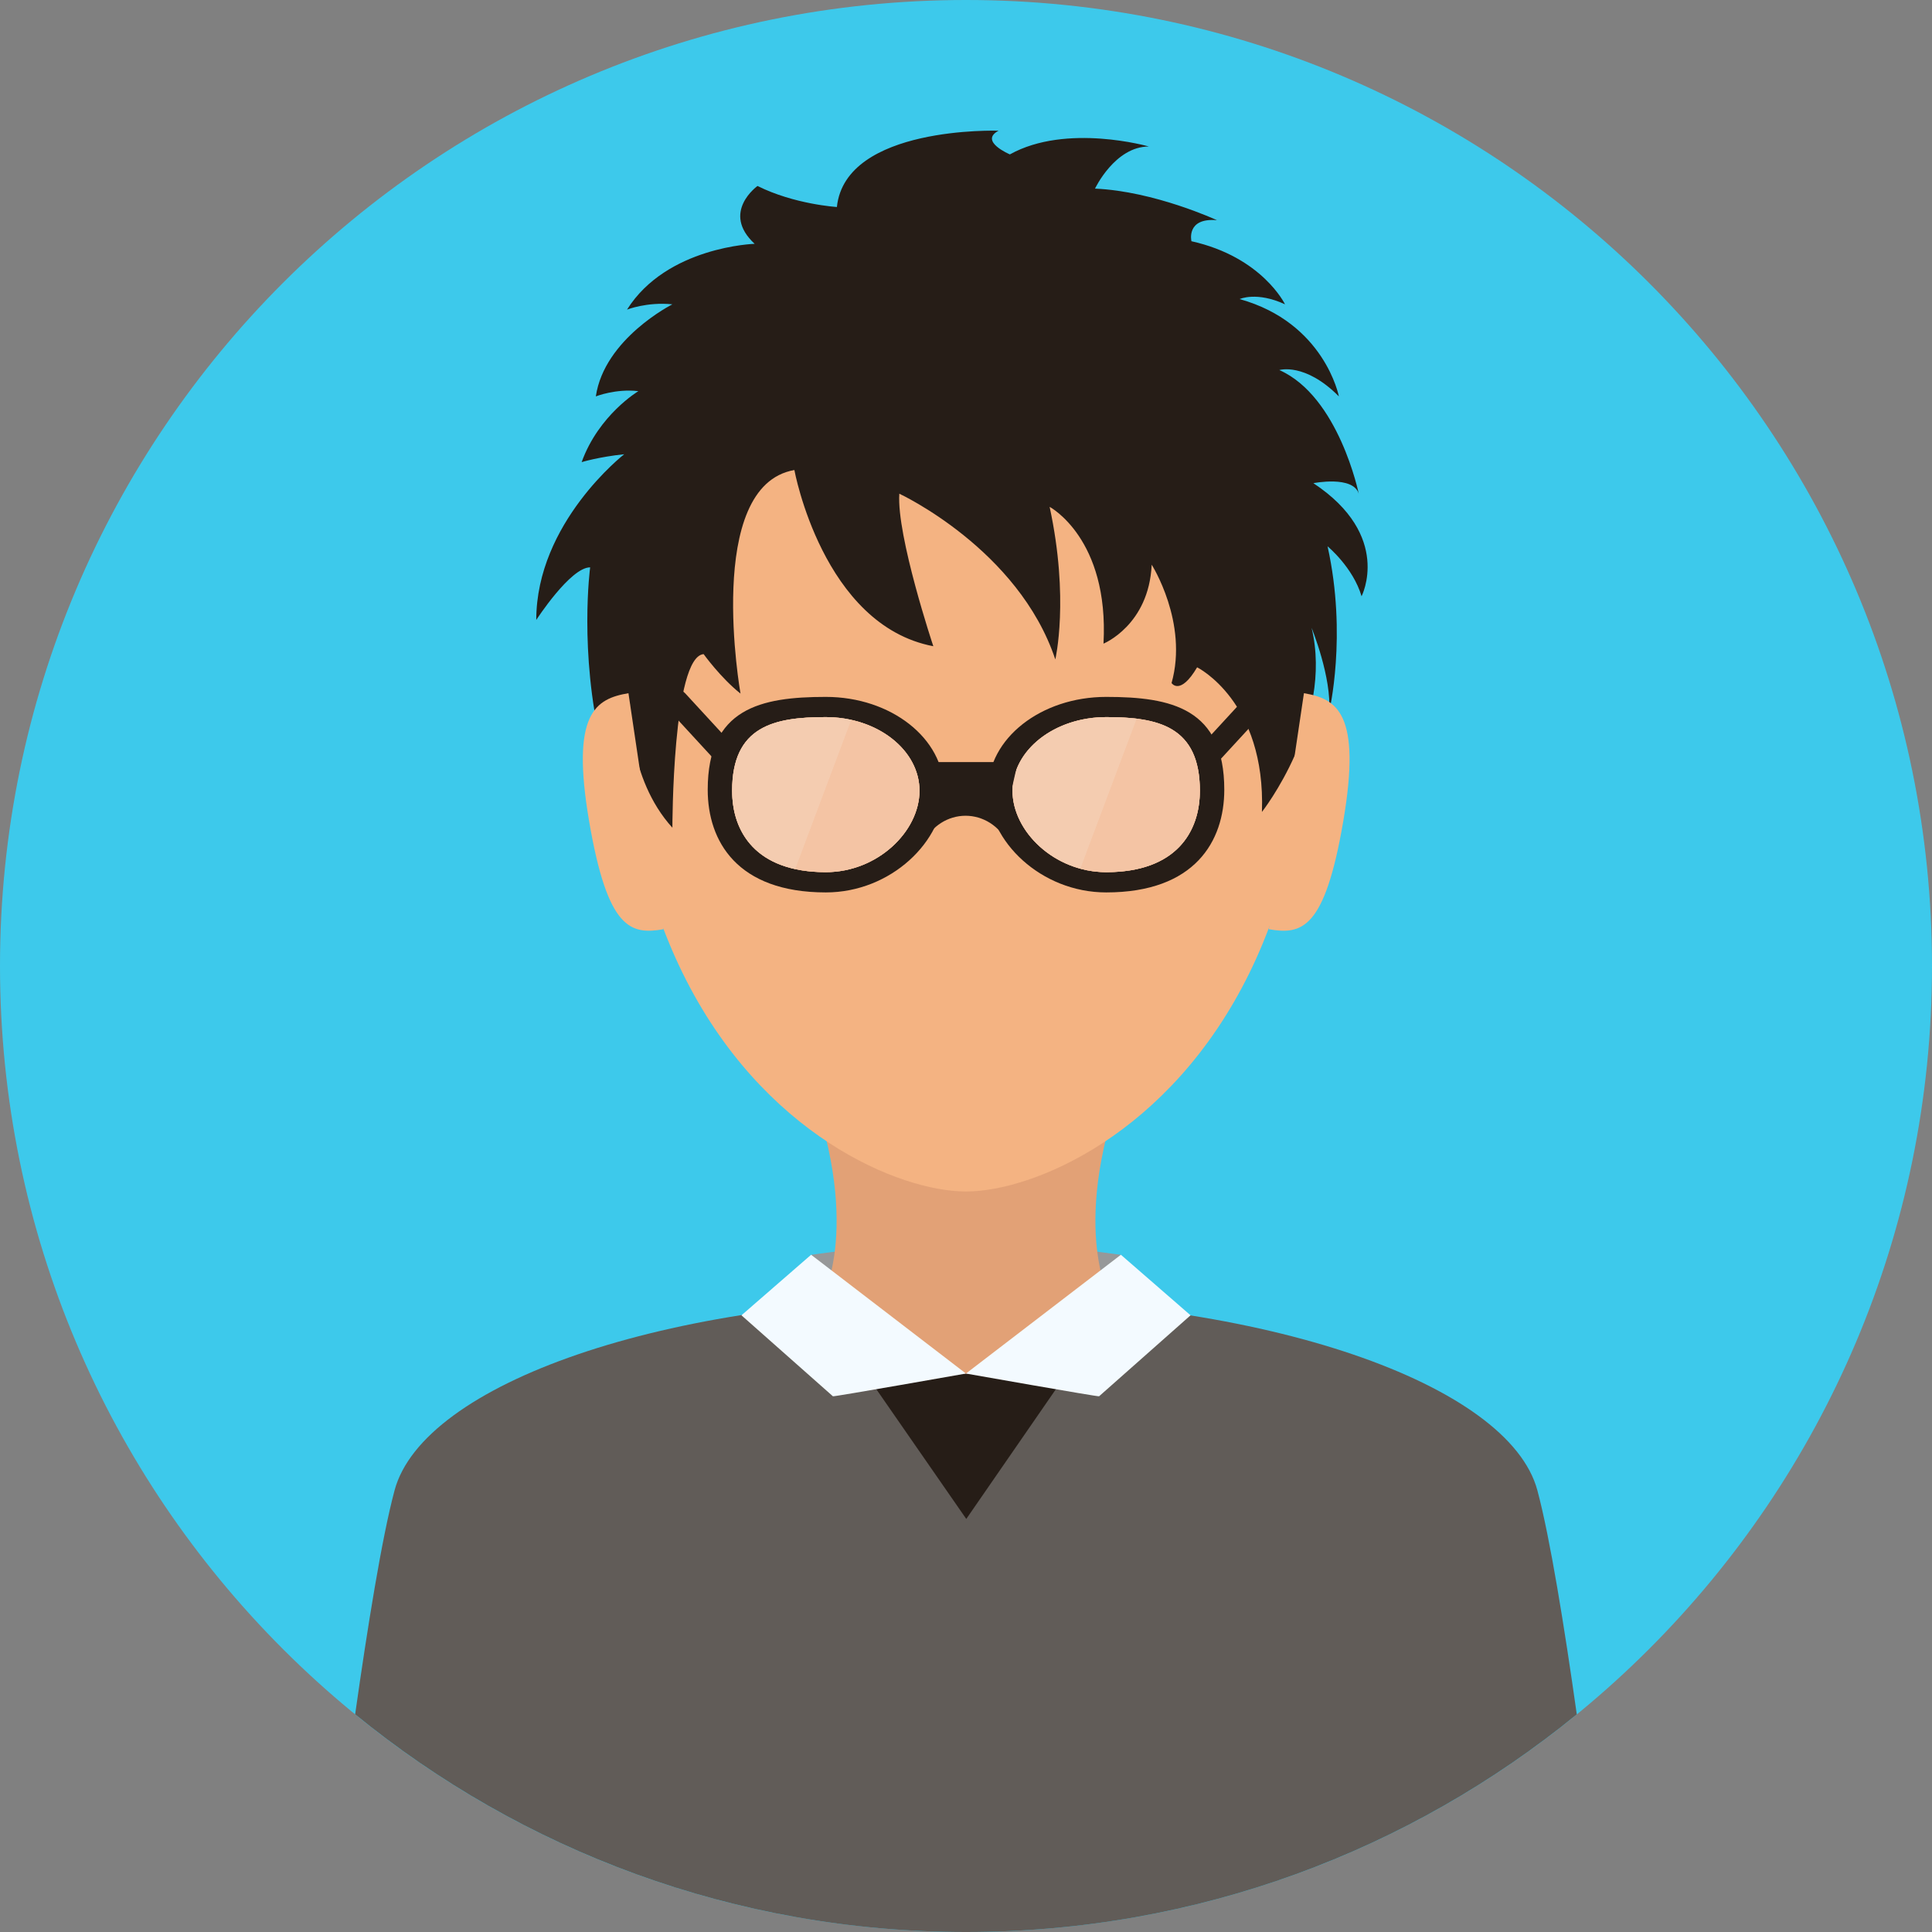 <svg width="35" height="35" viewBox="0 0 35 35" fill="none" xmlns="http://www.w3.org/2000/svg">
<rect x="0" y="0" width="35" height="35" fill="#808080" stroke="none"/>
<g id="Frame" clip-path="url(#clip0_172_4297)">
<g id="Group">
<path id="Vector" d="M17.5 0C7.835 0 0 7.834 0 17.5C0 27.165 7.835 35 17.5 35C27.165 35 35 27.165 35 17.5C35 7.834 27.165 0 17.5 0Z" fill="#3DC9EB"/>
<path id="Vector_2" d="M27.851 26.999C27.335 25.074 22.92 23.519 17.476 23.519C12.033 23.519 7.664 25.074 7.148 26.999C6.918 27.856 6.657 29.481 6.434 31.056C9.45 33.521 13.302 35 17.5 35C21.698 35 25.55 33.521 28.565 31.057C28.342 29.481 28.081 27.856 27.851 26.999Z" fill="#615C58"/>
<path id="Vector_3" d="M17.482 22.361L14.694 22.732L14.826 23.66L17.479 25.641L20.174 23.66L20.306 22.732L17.482 22.361Z" fill="#969899"/>
<path id="Vector_4" d="M17.482 22.361L14.826 23.66C14.826 23.66 16.013 25.641 17.48 25.641C18.946 25.641 20.174 23.66 20.174 23.66L17.482 22.361Z" fill="#7F3E09"/>
<path id="Vector_5" d="M17.479 24.883C16.039 24.883 15.319 24.285 15.015 23.926L17.505 27.517L20.029 23.863C19.748 24.21 19.008 24.883 17.479 24.883ZM15.015 23.926L14.831 23.66C14.831 23.66 14.885 23.771 15.015 23.926ZM20.029 23.863C20.126 23.742 20.169 23.66 20.169 23.66L20.029 23.863Z" fill="#261D17"/>
<path id="Vector_6" d="M20.244 19.901H14.757C15.613 22.482 14.826 23.661 14.826 23.661L16.724 24.884H18.276L20.175 23.661C20.175 23.661 19.387 22.482 20.244 19.901Z" fill="#E2A176"/>
<path id="Vector_7" d="M20.306 22.731L17.499 24.883C17.499 24.883 19.899 25.307 19.911 25.295L21.568 23.828L20.306 22.731ZM14.694 22.731L13.432 23.828L15.089 25.295C15.101 25.307 17.499 24.883 17.499 24.883L14.694 22.731Z" fill="#F3FAFF"/>
<path id="Vector_8" d="M17.5 4.344C14.062 4.344 11.274 5.837 11.274 12.357C11.274 14.563 11.711 16.291 12.365 17.625C13.804 20.559 16.294 21.585 17.5 21.585C18.706 21.585 21.196 20.559 22.635 17.625C23.289 16.291 23.726 14.563 23.726 12.357C23.726 5.837 20.938 4.344 17.5 4.344Z" fill="#F4B382"/>
<path id="Vector_9" d="M24.666 10.802C24.666 10.802 25.232 9.706 23.793 8.753C23.793 8.753 24.512 8.61 24.615 8.944C24.615 8.944 24.255 7.181 23.176 6.704C23.176 6.704 23.639 6.561 24.255 7.181C24.255 7.181 23.998 5.847 22.457 5.418C22.457 5.418 22.765 5.275 23.279 5.513C23.279 5.513 22.868 4.656 21.584 4.37C21.584 4.37 21.481 3.941 22.046 3.989C22.046 3.989 20.916 3.464 19.837 3.417C19.837 3.417 20.197 2.654 20.813 2.654C20.813 2.654 19.323 2.226 18.295 2.797C18.295 2.797 17.73 2.559 18.09 2.368C18.09 2.368 15.316 2.273 15.161 3.75C15.161 3.75 14.391 3.703 13.723 3.369C13.723 3.369 13.055 3.846 13.671 4.417C13.671 4.417 12.079 4.465 11.359 5.609C11.359 5.609 11.719 5.466 12.181 5.513C12.181 5.513 10.948 6.133 10.794 7.181C10.794 7.181 11.154 7.038 11.565 7.086C11.565 7.086 10.846 7.514 10.537 8.372C10.537 8.372 10.846 8.277 11.308 8.229C11.308 8.229 9.715 9.468 9.715 11.231C9.715 11.231 10.332 10.278 10.691 10.278C10.691 10.278 10.486 11.803 10.897 13.518C10.897 13.518 11.154 12.708 11.411 12.756C11.411 12.756 11.359 14.09 12.181 14.995C12.181 14.995 12.181 11.898 12.747 11.85C12.747 11.85 13.055 12.279 13.415 12.565C13.415 12.565 12.747 8.801 14.391 8.515C14.391 8.515 14.905 11.326 16.908 11.707C16.908 11.707 16.24 9.706 16.292 8.944C16.292 8.944 18.45 9.945 19.118 11.946C19.118 11.946 19.375 10.85 19.015 9.182C19.015 9.182 20.094 9.754 19.991 11.66C19.991 11.66 20.813 11.326 20.864 10.23C20.864 10.23 21.532 11.279 21.224 12.374C21.224 12.374 21.378 12.613 21.687 12.089C21.687 12.089 22.932 12.703 22.861 14.709C22.861 14.709 24.163 13.055 23.761 11.374C23.761 11.374 24.13 12.279 24.078 12.899C24.078 12.899 24.41 11.517 24.05 9.897C24.05 9.897 24.512 10.278 24.666 10.802Z" fill="#261D17"/>
<path id="Vector_10" d="M14.961 12.625C13.779 12.625 12.821 12.832 12.821 14.307C12.821 15.236 13.352 16.167 14.961 16.167C16.142 16.167 17.1 15.236 17.1 14.307C17.1 13.378 16.142 12.625 14.961 12.625ZM14.961 15.8C13.685 15.8 13.264 15.062 13.264 14.326C13.264 13.155 14.023 12.991 14.961 12.991C15.898 12.991 16.658 13.589 16.658 14.326C16.658 15.062 15.898 15.8 14.961 15.8Z" fill="#261D17"/>
<path id="Vector_11" d="M14.96 12.991C14.023 12.991 13.263 13.155 13.263 14.325C13.263 15.062 13.685 15.8 14.96 15.8C15.898 15.8 16.657 15.062 16.657 14.325C16.657 13.589 15.898 12.991 14.96 12.991Z" fill="#F4C4A4"/>
<path id="Vector_12" d="M14.96 12.991C14.023 12.991 13.263 13.155 13.263 14.325C13.263 14.943 13.56 15.562 14.408 15.745L15.423 13.042C15.271 13.008 15.116 12.991 14.96 12.991Z" fill="#F4CCB0"/>
<path id="Vector_13" d="M15.423 13.042L14.408 15.745C14.571 15.781 14.754 15.8 14.96 15.8C15.898 15.8 16.657 15.062 16.657 14.325C16.657 13.715 16.135 13.2 15.423 13.042Z" fill="#F4C4A4"/>
<path id="Vector_14" d="M13.235 13.453L12.412 12.559C12.374 12.518 12.321 12.494 12.265 12.491C12.209 12.489 12.155 12.509 12.113 12.547C12.072 12.585 12.047 12.638 12.045 12.694C12.043 12.75 12.063 12.805 12.101 12.846L12.924 13.74C12.944 13.761 12.968 13.779 12.995 13.79C13.021 13.802 13.05 13.808 13.08 13.808C13.121 13.808 13.161 13.796 13.195 13.774C13.23 13.751 13.257 13.719 13.273 13.681C13.29 13.644 13.295 13.602 13.288 13.562C13.281 13.521 13.263 13.483 13.235 13.453ZM22.934 12.547C22.914 12.528 22.89 12.514 22.864 12.504C22.838 12.495 22.81 12.49 22.782 12.491C22.754 12.492 22.727 12.499 22.702 12.511C22.677 12.523 22.654 12.539 22.635 12.559L21.812 13.453C21.774 13.494 21.755 13.549 21.757 13.605C21.759 13.661 21.784 13.714 21.825 13.752C21.866 13.789 21.921 13.809 21.977 13.807C22.033 13.805 22.085 13.781 22.124 13.74L22.947 12.846C22.965 12.826 22.98 12.802 22.989 12.776C22.999 12.75 23.003 12.722 23.002 12.694C23.001 12.666 22.994 12.639 22.983 12.614C22.971 12.589 22.955 12.566 22.934 12.547Z" fill="#261D17"/>
<path id="Vector_15" d="M20.04 12.625C18.858 12.625 17.9 13.378 17.9 14.307C17.9 15.236 18.858 16.167 20.04 16.167C21.648 16.167 22.179 15.236 22.179 14.307C22.179 12.832 21.221 12.625 20.04 12.625ZM20.04 15.8C19.102 15.8 18.343 15.062 18.343 14.326C18.343 13.589 19.102 12.991 20.04 12.991C20.977 12.991 21.737 13.155 21.737 14.326C21.737 15.062 21.315 15.8 20.04 15.8Z" fill="#261D17"/>
<path id="Vector_16" d="M20.039 12.991C19.102 12.991 18.342 13.589 18.342 14.325C18.342 15.062 19.102 15.8 20.039 15.8C21.315 15.8 21.736 15.062 21.736 14.325C21.736 13.155 20.977 12.991 20.039 12.991Z" fill="#F4C4A4"/>
<path id="Vector_17" d="M20.04 12.991C19.879 12.991 19.724 13.009 19.577 13.042C18.865 13.2 18.343 13.715 18.343 14.325C18.343 14.935 18.863 15.545 19.573 15.737L20.594 13.02C20.42 12.998 20.234 12.991 20.04 12.991Z" fill="#F4CCB0"/>
<path id="Vector_18" d="M20.594 13.021L19.573 15.738C19.725 15.779 19.882 15.8 20.04 15.801C20.246 15.801 20.429 15.781 20.592 15.746C21.44 15.562 21.737 14.944 21.737 14.326C21.737 13.398 21.259 13.103 20.594 13.021Z" fill="#F4C4A4"/>
<path id="Vector_19" d="M18.431 13.806H16.569C16.551 13.806 16.907 14.54 16.92 14.54L18.257 14.54C18.271 14.54 18.448 13.806 18.431 13.806Z" fill="#261D17"/>
<path id="Vector_20" d="M18.14 14.549C17.955 14.418 17.731 14.29 17.492 14.29C17.311 14.29 17.137 14.388 16.984 14.466C16.742 14.588 16.742 15.253 16.742 15.253C16.88 14.965 17.174 14.778 17.492 14.778C17.81 14.778 18.105 14.965 18.243 15.253C18.243 15.253 18.316 14.673 18.14 14.549Z" fill="#261D17"/>
<path id="Vector_21" d="M11.385 12.558C10.79 12.659 10.337 12.916 10.673 14.88C11.009 16.844 11.426 16.936 12.021 16.834L11.385 12.558ZM23.622 12.558L22.986 16.834C23.581 16.936 23.998 16.844 24.334 14.88C24.67 12.916 24.217 12.659 23.622 12.558Z" fill="#F4B382"/>
</g>
</g>
<defs>
<clipPath id="clip0_172_4297">
<rect width="35" height="35" fill="white"/>
</clipPath>
</defs>
</svg>
